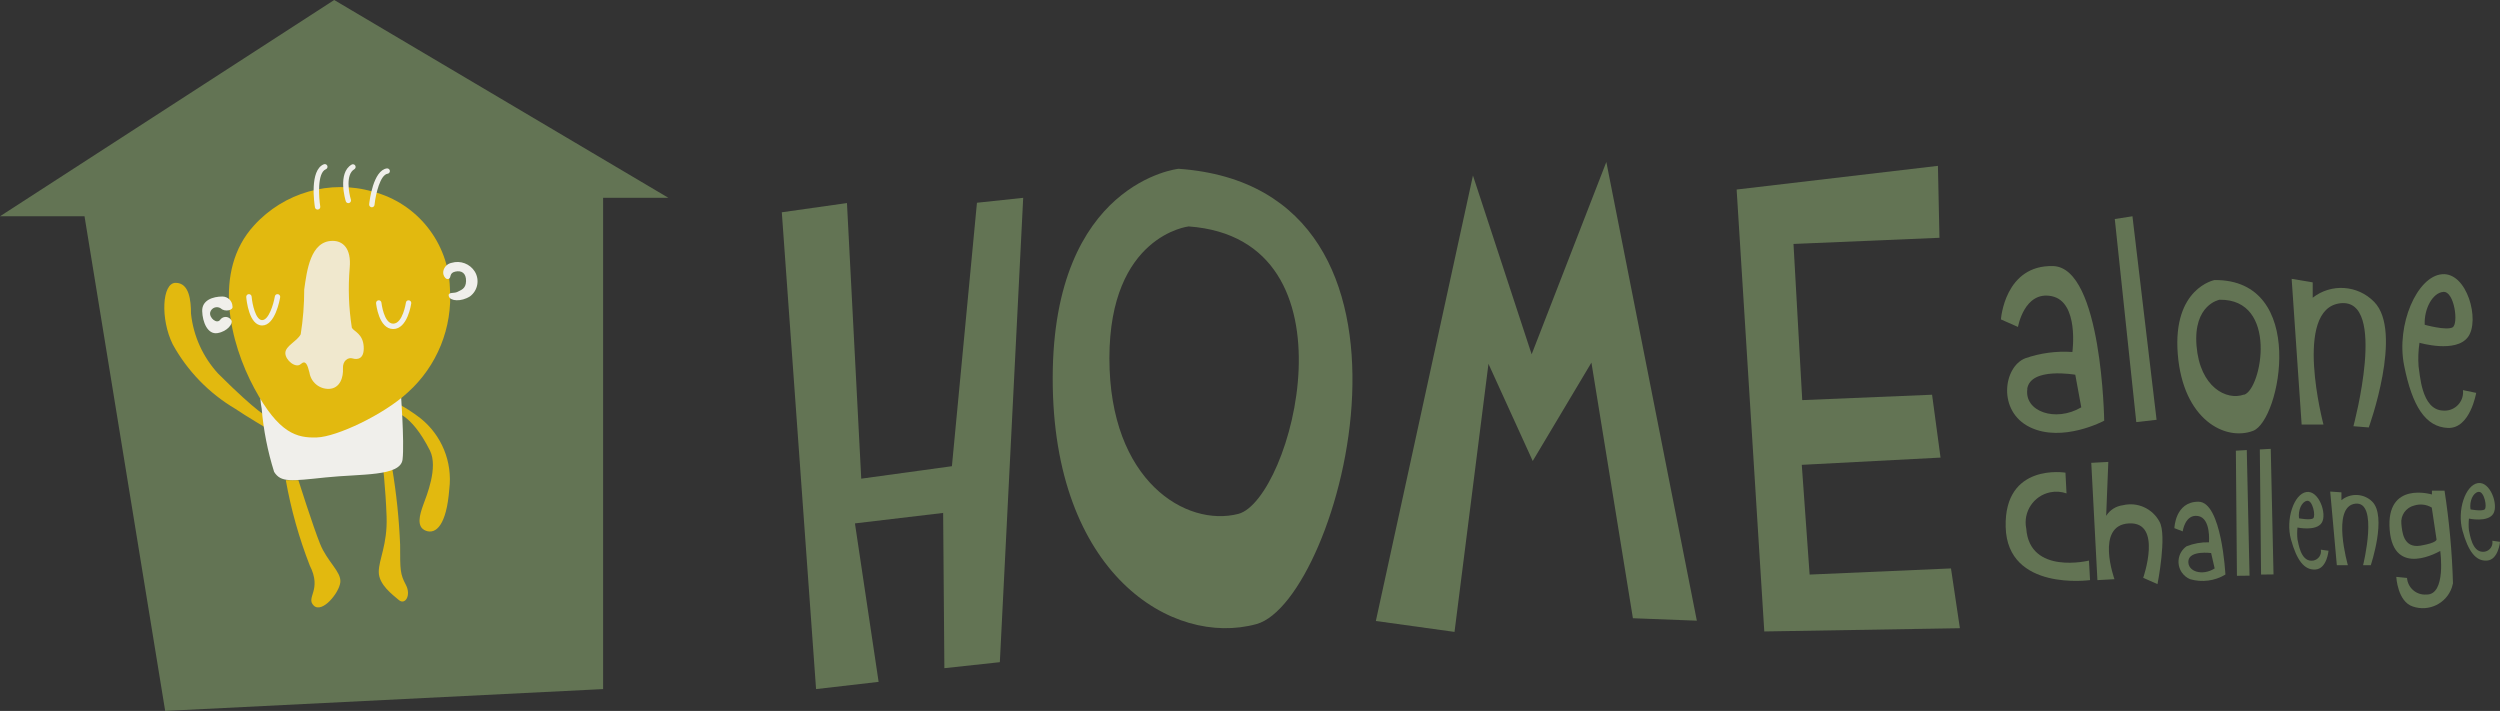 <svg width="742" height="211" viewBox="0 0 742 211" fill="none" xmlns="http://www.w3.org/2000/svg">
<rect x="0" y="0" width="742" height="211" fill="#333333" stroke="none"/>
<path d="M242.209 204.521L260.773 202.377L253.746 155.341L279.925 152.24L280.289 198.315L296.753 196.535L303.684 58.717L289.961 60.176L282.527 138.369L255.617 142.067L251.378 60.267L232.04 63.004L242.209 204.521Z" fill="#637454"/>
<path d="M408.353 184.309L437.173 52.099L454.594 105.156L476.759 48.085L503.622 184.218L484.647 183.491L472.335 107.62L454.914 136.818L441.779 107.988L431.7 187.549L408.353 184.309Z" fill="#637454"/>
<path d="M515.433 56.252L523.641 187.415L581.696 186.453L579.051 168.71L537.096 170.533L534.767 137.961L575.951 135.813L573.44 117.156L534.906 118.754L532.308 72.402L575.631 70.574L575.176 49.224L515.433 56.252Z" fill="#637454"/>
<path d="M609.425 78.972C594.97 78.517 593.875 94.801 593.875 94.801L598.935 97.036C598.935 97.036 600.806 86.222 608.971 87.911C617.136 89.6 615.084 104.472 615.084 104.472C610.339 104.142 605.577 104.779 601.083 106.342C594.606 108.898 592.784 122.037 602.451 126.779C612.118 131.522 624.526 124.865 624.526 124.865C624.526 124.865 623.881 79.518 609.425 78.972ZM601.672 115.467C602.585 108.854 615.945 111.223 615.945 111.223L617.724 120.894C610.062 125.411 600.758 122.124 601.715 115.463H601.672V115.467Z" fill="#637454"/>
<path d="M652.475 148.91C645.544 148.91 645.362 156.757 645.362 156.757L647.826 157.714C647.826 157.714 648.51 152.513 652.384 153.154C656.259 153.795 655.623 160.954 655.623 160.954C653.345 160.897 651.081 161.3 648.964 162.14C646.432 163.92 645.817 167.424 647.601 169.957C648.207 170.819 649.042 171.495 650.012 171.902C653.545 172.924 657.346 172.43 660.502 170.533C660.502 170.533 659.411 148.862 652.475 148.91ZM649.514 166.471C649.834 163.279 656.263 164.145 656.263 164.145L657.311 168.706C653.709 171.036 649.194 169.667 649.514 166.471Z" fill="#637454"/>
<path d="M627.668 65.009L634.05 125.277L640.072 124.592L632.911 64.191L627.668 65.009Z" fill="#637454"/>
<path d="M663.606 133.76L663.922 170.897L667.662 170.854L666.844 133.579L663.606 133.76Z" fill="#637454"/>
<path d="M670.719 133.397L671.082 170.533L674.78 170.486L673.957 133.215L670.719 133.397Z" fill="#637454"/>
<path d="M657.263 83.121C657.263 83.121 644.812 85.494 646.362 105.065C647.912 124.636 660.502 130.976 668.71 127.875C676.923 124.774 684.992 82.848 657.263 83.121ZM666.021 117.109C660.87 118.98 652.934 114.965 651.93 102.648C650.925 90.332 658.77 88.963 658.77 88.963C676.282 88.69 671.312 115.467 666.069 117.156L666.021 117.109Z" fill="#637454"/>
<path d="M680.161 82.757L683.126 126.004H689.603C689.603 126.004 680.481 91.605 694.621 90.007C708.76 88.409 698.495 126.502 698.495 126.502L703.054 126.866C703.054 126.866 713.362 98.443 704.651 89.595C699.777 84.585 691.91 84.052 686.408 88.365V83.805L680.161 82.757Z" fill="#637454"/>
<path d="M731.008 115.788C731.35 118.793 729.194 121.504 726.19 121.847C725.804 121.89 725.419 121.894 725.034 121.855C718.605 121.582 718.237 110.859 717.83 108.716C717.661 106.386 717.756 104.047 718.102 101.734C718.102 101.734 728.913 104.926 732.515 100.002C736.117 95.078 732.242 80.752 724.808 81.388C717.375 82.025 711.128 96.351 713.544 108.486C715.959 120.621 719.929 126.736 726.54 127.009C733.151 127.282 734.93 116.606 734.93 116.606L731.008 115.788ZM725.215 86.633C728.454 86.403 729.774 96.169 727.908 97.17C726.042 98.17 719.652 96.394 719.652 96.394C719.427 91.7 721.977 86.862 725.215 86.633Z" fill="#637454"/>
<path d="M691.607 145.895L693.569 167.749H696.85C696.85 167.749 691.88 150.46 698.993 149.499C706.106 148.537 701.366 167.749 701.366 167.749H703.647C703.647 167.749 708.526 153.24 704.058 148.862C701.569 146.419 697.638 146.242 694.937 148.451V146.125L691.607 145.895Z" fill="#637454"/>
<path d="M688.824 163.141C689.101 164.652 688.101 166.103 686.59 166.38C686.408 166.415 686.226 166.428 686.044 166.423C682.763 166.423 682.17 161.131 681.893 160.083C681.763 158.914 681.763 157.736 681.893 156.571C681.893 156.571 687.456 157.757 689.096 155.155C690.737 152.556 688.231 145.436 684.538 146.03C680.845 146.623 678.291 154.106 679.979 160.174C681.667 166.241 683.901 169.299 687.274 169.026C690.651 168.753 691.105 163.461 691.105 163.461L688.824 163.141ZM684.767 148.637C686.408 148.407 687.365 153.197 686.547 153.838C685.724 154.475 682.351 153.838 682.351 153.838C682.031 151.421 683.126 148.91 684.724 148.637H684.767Z" fill="#637454"/>
<path d="M739.719 160.494C739.996 162.006 738.996 163.457 737.485 163.734C737.303 163.768 737.121 163.781 736.939 163.777C733.658 163.777 733.064 158.485 732.787 157.437C732.657 156.268 732.657 155.09 732.787 153.925C732.787 153.925 738.35 155.111 739.991 152.508C741.632 149.91 739.125 142.79 735.433 143.383C731.74 143.977 729.185 151.46 730.874 157.528C732.562 163.595 734.796 166.653 738.169 166.38C741.545 166.107 742 160.815 742 160.815L739.719 160.494ZM735.662 145.991C737.303 145.761 738.26 150.551 737.441 151.192C736.619 151.828 733.246 151.192 733.246 151.192C732.883 148.775 733.978 146.263 735.571 145.991H735.662Z" fill="#637454"/>
<path d="M613.027 140.287C613.027 140.287 594.784 137.277 595.286 156.437C595.788 175.596 620.322 172.175 620.322 172.175L620.002 166.38C620.002 166.38 602.399 170.715 601.394 156.891C600.381 151.954 603.559 147.13 608.494 146.116C610.109 145.783 611.785 145.895 613.343 146.441L613.027 140.287Z" fill="#637454"/>
<path d="M620.69 137.368L622.513 172.179L627.574 171.906C627.574 171.906 621.781 155.891 631.86 155.345C641.938 154.799 636.102 171.495 636.102 171.495L640.345 173.366C640.345 173.366 643.22 158.814 640.938 154.843C638.851 150.91 634.362 148.897 630.037 149.962C628.006 150.213 626.197 151.374 625.11 153.11L625.747 137.095L620.69 137.368Z" fill="#637454"/>
<path d="M725.536 145.623H721.795V146.762C721.795 146.762 708.115 142.608 709.253 157.207C710.392 171.806 724.259 163.504 724.259 163.504C724.259 163.504 726.129 176.687 720.107 176.462C717.176 176.67 714.626 174.47 714.405 171.534L711.215 171.213C711.215 171.213 711.578 178.558 716.141 180.018C720.908 181.646 726.094 179.104 727.722 174.336C727.856 173.942 727.964 173.539 728.042 173.127C727.783 163.92 726.947 154.73 725.536 145.623ZM718.375 161.954C713.267 162.777 712.946 157.757 712.721 155.432C712.466 152.946 714.08 150.651 716.505 150.049C718.258 149.486 720.167 149.702 721.748 150.642L723.163 160.087C723.163 160.087 723.484 161.088 718.375 161.954Z" fill="#637454"/>
<path d="M349.795 50.094C349.795 50.094 312.49 54.061 312.442 112.232C312.395 170.403 348.016 192.07 372.913 185.228C397.811 178.385 431.471 55.884 349.795 50.094ZM367.58 152.513C352.072 156.527 329.27 142.842 329.27 106.342C329.27 69.843 352.804 67.201 352.804 67.201C404.474 70.986 383.221 148.269 367.58 152.513Z" fill="#637454"/>
<path d="M179.002 58.717V204.521L49.025 211L25.084 64.191H0L99.192 0L198.384 58.717H179.002Z" fill="#637454"/>
<path d="M127.605 133.717C130.112 138.737 126.601 147.13 125.596 149.914C124.592 152.699 123.453 156.436 126.419 157.532C129.384 158.628 132.532 155.891 133.35 145.168C134.354 137.117 131.086 129.127 124.73 124.09C122.488 122.358 120.089 120.829 117.57 119.53L116.795 122.267C116.795 122.267 121.813 122.219 127.605 133.717Z" fill="#E2B90F"/>
<path d="M84.827 142.522C86.369 151.175 88.75 159.654 91.94 167.839C95.681 175.184 90.62 177.328 93.127 179.745C95.633 182.161 100.742 175.869 101.014 172.764C101.287 169.663 97.14 166.739 94.993 161.404C92.85 156.068 88.564 142.517 88.564 142.517L84.827 142.522Z" fill="#E2B90F"/>
<path d="M115.245 138.005L116.384 138.871C117.652 146.415 118.444 154.037 118.756 161.681C118.756 169.299 118.756 170.347 120.444 173.543C122.133 176.735 120.215 179.658 118.392 178.103C116.57 176.549 112.418 173.543 112.418 169.754C112.418 165.968 115.016 161.677 114.743 153.375C114.47 145.072 113.466 136.493 113.466 136.493" fill="#E2B90F"/>
<path d="M64.761 110.907C60.228 105.983 57.397 99.729 56.687 93.069C56.687 89.192 56.185 83.944 52.128 83.944C48.072 83.944 47.57 94.71 51.263 102.194C55.635 110.132 62.064 116.749 69.87 121.353C72.788 123.362 79.81 127.511 79.81 127.511L79.446 123.726C79.446 123.726 76.753 122.86 64.761 110.907Z" fill="#E2B90F"/>
<path d="M77.303 118.295C77.303 118.295 77.303 119.434 77.667 121.262C78.199 127.645 79.438 133.947 81.36 140.058C83.368 143.249 86.239 142.795 96.681 141.699C107.123 140.603 118.89 141.469 119.483 136.359C120.076 131.249 118.89 115.42 118.89 115.42L77.303 118.295Z" fill="#F0EFEB"/>
<path d="M75.385 66.928C84.286 57.106 97.997 53.212 110.729 56.889C123.817 60.332 133.09 71.965 133.532 85.494C134.367 97.217 129.735 108.668 120.99 116.515C113.877 123.085 99.919 129.655 94.036 129.837C88.152 130.019 82.771 128.741 75.476 115.238C68.181 101.734 63.025 80.431 75.385 66.928Z" fill="#E2B90F"/>
<path d="M98.737 71.488C101.703 71.488 104.301 73.632 103.798 79.427C103.287 85.39 103.5 91.397 104.435 97.308C105.166 98.447 107.716 99.088 107.946 102.873C108.175 106.658 105.985 106.797 104.664 106.386C103.344 105.974 101.655 107.022 101.79 109.395C101.928 111.769 101.058 115.281 97.638 115.42C94.763 115.498 92.282 113.427 91.845 110.582C91.252 108.209 90.707 106.749 89.248 108.075C87.789 109.4 84.689 106.936 84.689 104.792C84.689 102.648 88.109 101.371 89.248 99.227C89.949 94.822 90.3 90.366 90.295 85.905C91.075 80.384 92.122 71.488 98.737 71.488Z" fill="#F0E8CE"/>
<path d="M69 90.925C68.952 89.314 67.645 88.028 66.034 88.006C63.16 88.006 59.921 89.102 60.012 92.341C60.103 95.58 61.61 99.365 64.571 98.863C67.536 98.361 69.129 96.078 68.723 95.169C68.246 94.195 67.073 93.792 66.099 94.268C65.822 94.402 65.579 94.606 65.393 94.853C64.389 96.36 62.017 94.307 62.385 92.709C62.67 91.613 63.792 90.955 64.891 91.241C65.138 91.306 65.372 91.414 65.579 91.566C66.722 92.657 69.32 92.111 69 90.925Z" fill="#F0EFEB"/>
<path d="M132.211 82.527C131.674 81.99 131.436 81.224 131.575 80.475C131.813 79.227 132.791 78.249 134.038 78.01C136.657 77.227 139.476 78.292 140.926 80.609C142.415 83.056 141.805 86.234 139.51 87.954C136.865 89.643 133.627 89.37 133.216 87.954C132.804 86.538 134.813 87.179 135.77 86.629C136.727 86.083 138.277 85.806 138.324 83.437C138.372 81.068 137.004 80.197 135.134 80.609C133.263 81.02 133.995 82.389 133.22 82.752C132.865 82.909 132.458 82.817 132.211 82.527Z" fill="#F0EFEB"/>
<path d="M77.801 96.602C73.896 96.602 73.156 89.024 73.087 88.162C73.052 87.72 73.381 87.335 73.818 87.3C74.251 87.261 74.645 87.59 74.684 88.028C74.87 90.305 75.888 95.009 77.805 95.009C79.771 95.009 81.195 90.262 81.576 87.963C81.65 87.529 82.065 87.222 82.494 87.309C82.931 87.378 83.226 87.789 83.152 88.227C83.009 89.084 81.65 96.602 77.801 96.602Z" fill="#F0EFEB"/>
<path d="M116.704 97.655C112.427 97.655 111.652 90.314 111.621 90.002C111.578 89.565 111.898 89.175 112.336 89.127C112.782 89.076 113.163 89.405 113.21 89.842C113.219 89.903 113.916 96.061 116.708 96.061C119.535 96.061 120.47 89.877 120.475 89.816C120.535 89.379 120.882 89.076 121.379 89.136C121.817 89.197 122.12 89.6 122.059 90.037C122.012 90.34 120.955 97.655 116.704 97.655Z" fill="#F0EFEB"/>
<path d="M94.265 62.203C93.884 62.203 93.538 61.926 93.477 61.536C93.295 60.41 91.81 50.501 96.109 48.76C96.529 48.596 96.984 48.795 97.148 49.198C97.313 49.609 97.118 50.072 96.707 50.237C94.066 51.307 94.646 58.751 95.053 61.276C95.122 61.714 94.832 62.121 94.395 62.194C94.352 62.203 94.308 62.203 94.265 62.203Z" fill="#F0EFEB"/>
<path d="M103.387 60.289C103.045 60.289 102.729 60.068 102.625 59.726C102.517 59.384 100.114 51.337 104.352 48.86C104.716 48.635 105.214 48.76 105.443 49.146C105.664 49.527 105.539 50.016 105.153 50.237C102.538 51.77 103.543 57.27 104.149 59.258C104.279 59.678 104.041 60.129 103.621 60.254C103.543 60.276 103.465 60.289 103.387 60.289Z" fill="#F0EFEB"/>
<path d="M110.366 61.519C110.34 61.519 110.309 61.519 110.279 61.514C109.842 61.467 109.522 61.077 109.569 60.635C109.677 59.605 110.755 50.557 114.812 49.986C115.232 49.934 115.652 50.233 115.712 50.666C115.773 51.103 115.47 51.506 115.037 51.567C112.894 51.865 111.522 57.392 111.158 60.804C111.115 61.216 110.773 61.519 110.366 61.519Z" fill="#F0EFEB"/>
</svg>
